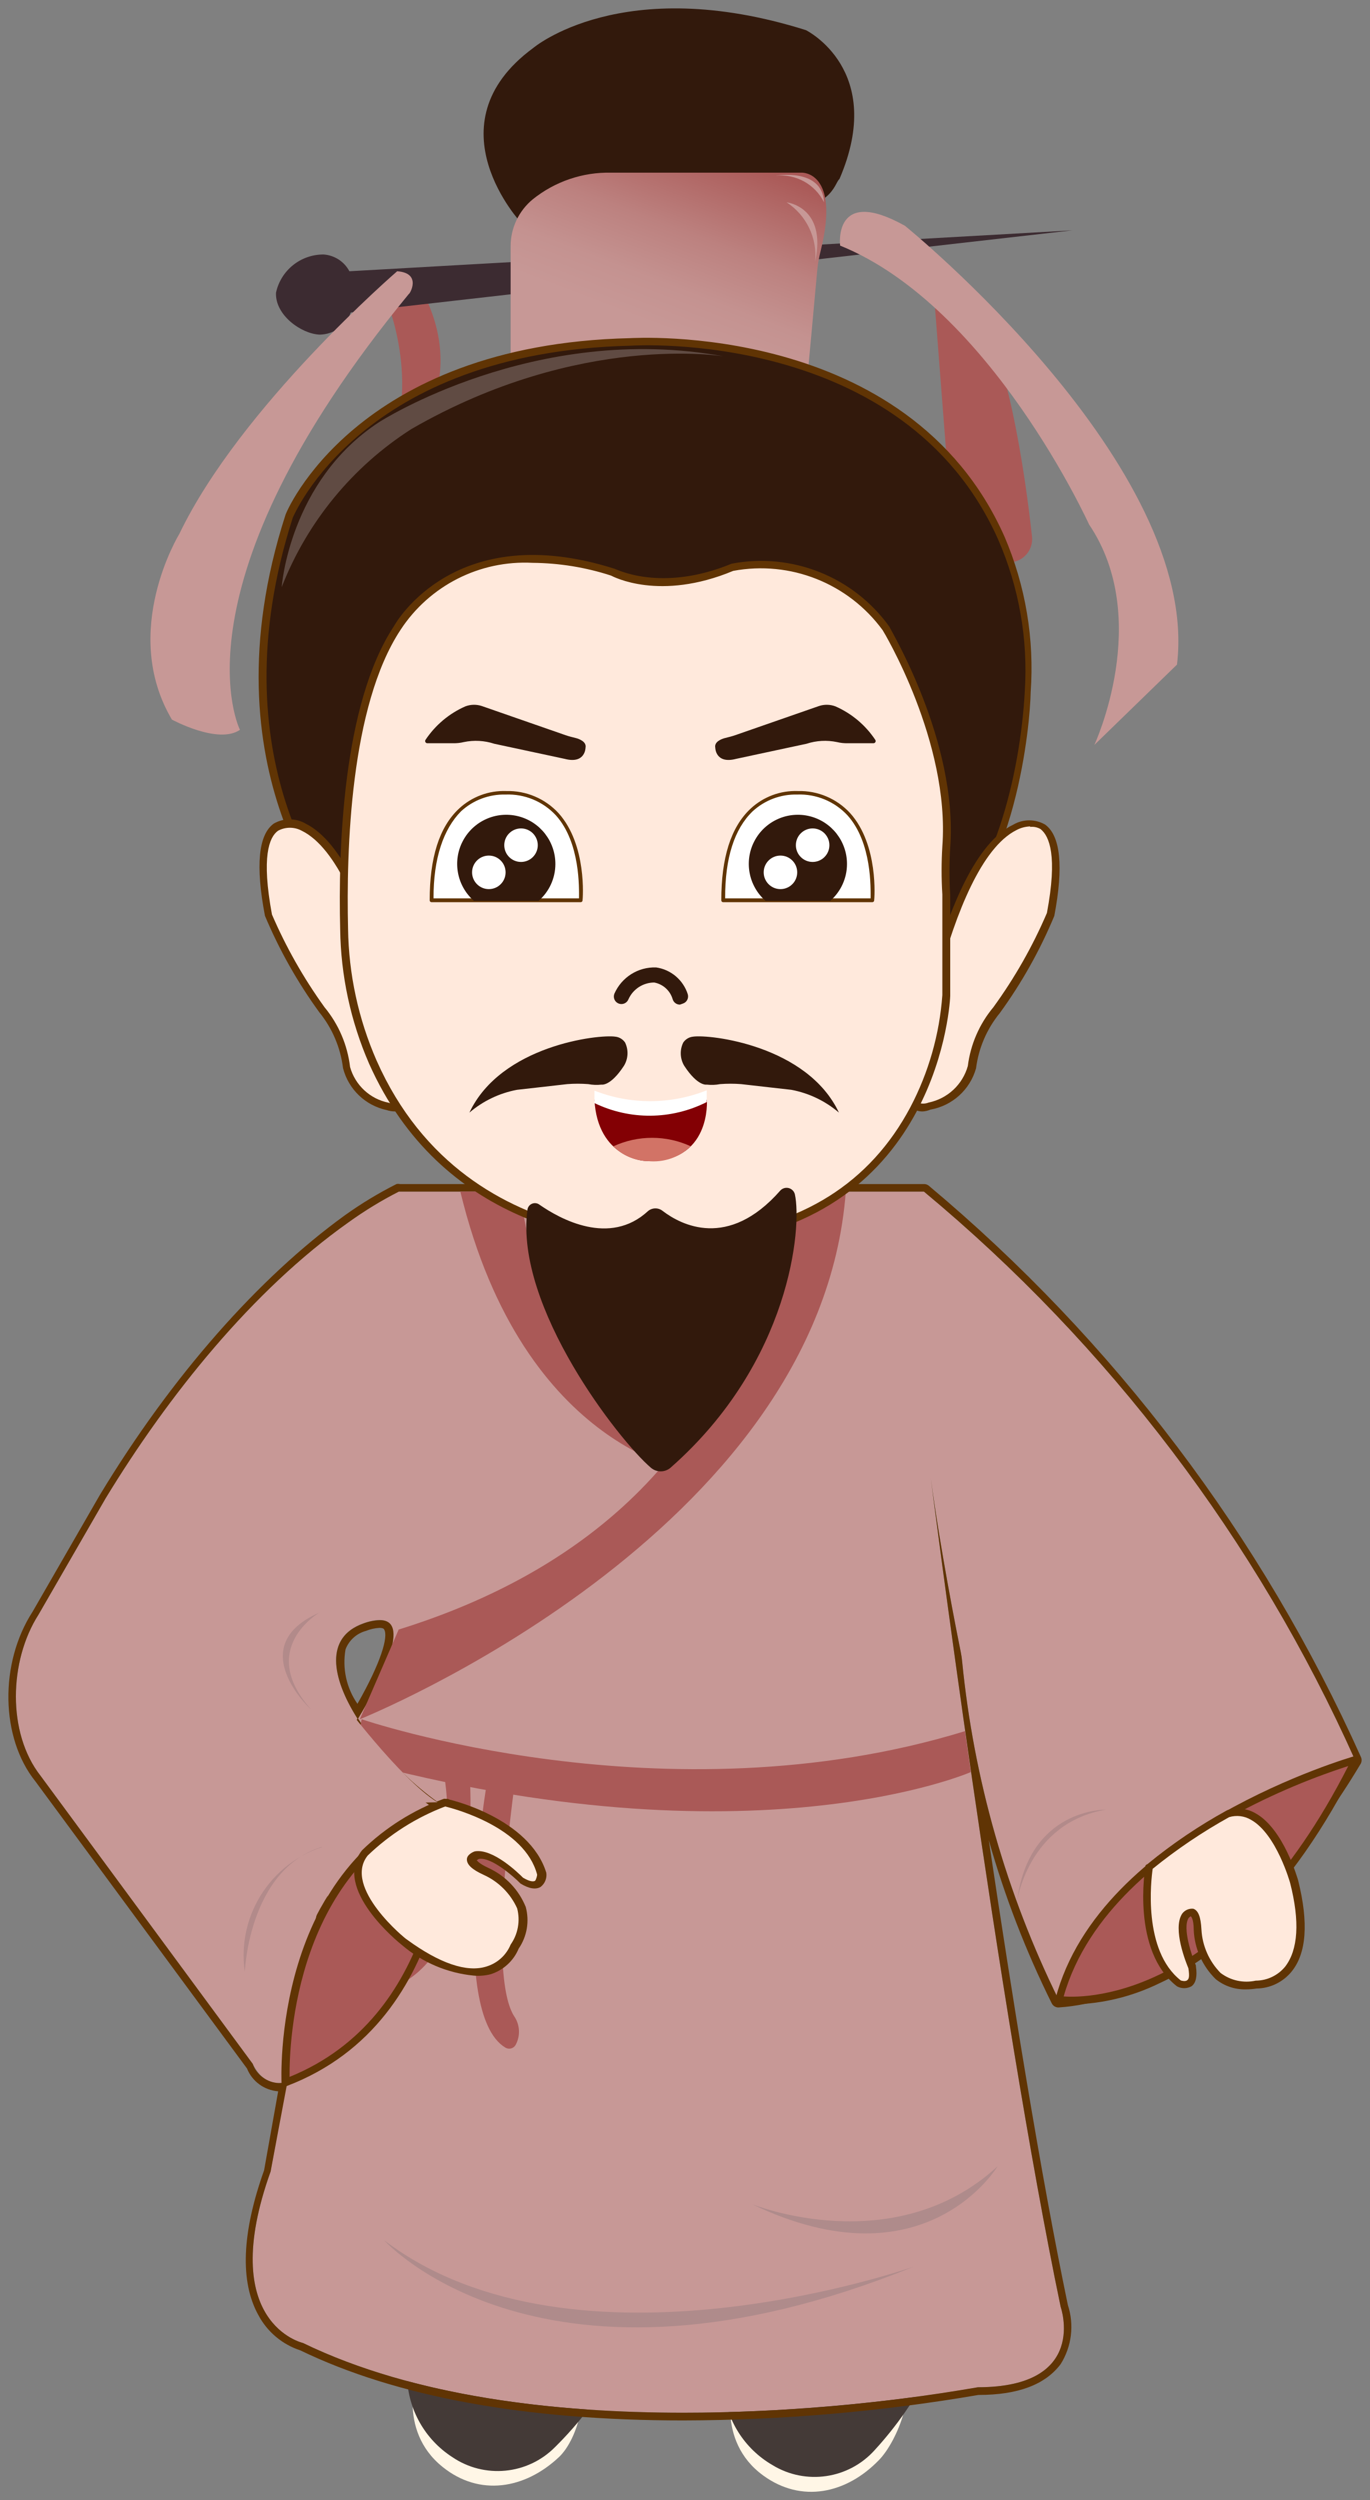 <?xml version="1.0" encoding="UTF-8"?><svg xmlns="http://www.w3.org/2000/svg" xmlns:xlink="http://www.w3.org/1999/xlink" width="81.745" height="149.115" viewBox="-0.468 -0.178 81.745 149.115" version="1.1">
    <rect x="-0.468" y="-0.178" width="81.745" height="149.115" fill="#808080" stroke="none"/>
    <!-- Generator: Sketch 46.2 (44496) - http://www.bohemiancoding.com/sketch -->
    <title>三国主题素材-16</title>
    <desc>Created with Sketch.</desc>
    <defs>
        <linearGradient x1="11.839%" y1="118.641%" x2="90.467%" y2="-6.848%" id="linearGradient-1">
            <stop stop-color="#C79896" offset="35%"/>
            <stop stop-color="#C49290" offset="48%"/>
            <stop stop-color="#BC817F" offset="65%"/>
            <stop stop-color="#AF6462" offset="85%"/>
            <stop stop-color="#AA5957" offset="92%"/>
        </linearGradient>
    </defs>
    <g id="Page-1" stroke="none" fill-rule="evenodd">
        <g id="三国主题素材-16" fill-rule="nonzero">
            <path d="M43.31,141.76 C43.31,141.76 42.18,145.37 45.08,147.47 C47.35,149.12 50.03,148.56 51.98,146.54 C53.09,145.4 54.4,142.11 53.16,140.86 L43.31,141.76 Z" id="Shape" fill="#FFF6E6" stroke-width="1"/>
            <path d="M42.7,142.21 C42.855,144.139 43.946,145.869 45.62,146.84 C47.607,148.056 50.178,147.677 51.73,145.94 C53.051,144.5 54.168,142.885 55.05,141.14 L42.7,142.21 Z" id="Shape" fill="#443A37" stroke-width="1"/>
            <path d="M24.45,141.17 C24.45,141.17 23.15,144.72 25.95,146.96 C28.14,148.72 30.84,148.28 32.88,146.37 C34.04,145.28 34.88,142.17 33.66,140.87 L24.45,141.17 Z" id="Shape" fill="#FFF6E6" stroke-width="1"/>
            <path d="M23.82,141.59 C23.88,143.525 24.885,145.308 26.51,146.36 C28.435,147.673 31.025,147.421 32.66,145.76 C34.05,144.387 35.244,142.829 36.21,141.13 L23.82,141.59 Z" id="Shape" fill="#443A37" stroke-width="1"/>
            <path d="M54.66,70.89 C65.711,80.073 74.509,91.666 80.38,104.78 C80.38,104.78 72.66,118.43 62.7,119.09 C59.582,112.761 57.631,105.921 56.94,98.9 C56.923,98.719 56.896,98.538 56.86,98.36 C56.62,97.18 55.63,92.18 55.07,87.98 C55.07,87.98 59.07,119.42 62.82,137.41 C62.82,137.41 64.51,142.2 57.88,142.2 C57.88,142.2 32.88,146.99 17.61,139.56 C17.61,139.56 12.43,138.4 15.68,129.33 L20.38,103.08 C20.38,103.08 25.6,95.08 21.21,96.64 C16.3,98.38 23.64,107.26 28.33,108.74 C28.33,108.74 17.7,129.01 14.61,122.91 L1.95,105.73 C-0.05,103.18 0.07,98.87 1.83,96.12 L1.83,96.12 L5.83,89.19 C9.56,83.06 14.59,76.78 20.33,72.72 C21.282,72.034 22.285,71.422 23.33,70.89 L54.66,70.89 Z" id="Shape" fill="#C79896" stroke-width="1"/>
            <path d="M54.66,70.89 C65.711,80.073 74.509,91.666 80.38,104.78 C80.38,104.78 72.66,118.43 62.7,119.09 C59.582,112.761 57.631,105.921 56.94,98.9 C56.923,98.719 56.897,98.538 56.86,98.36 C56.62,97.18 55.63,92.18 55.07,87.98 C55.07,87.98 59.07,119.42 62.82,137.41 C62.82,137.41 64.51,142.2 57.88,142.2 C52.08,143.203 46.206,143.711 40.32,143.72 C32.83,143.72 24.32,142.81 17.61,139.56 C17.61,139.56 12.43,138.4 15.68,129.33 L16.68,124 C20.92,123 28.38,108.75 28.38,108.75 C25.89,107.97 22.66,105.1 20.9,102.32 C21.95,100.57 24.22,96.45 22.21,96.45 C21.868,96.459 21.529,96.527 21.21,96.65 C18.91,97.47 19.3,99.86 20.86,102.32 C20.58,102.79 20.38,103.09 20.38,103.09 L16.63,124 C16.48,124.038 16.325,124.058 16.17,124.06 C15.465,124.029 14.849,123.574 14.61,122.91 L1.95,105.73 C-0.05,103.18 0.07,98.87 1.83,96.12 L5.83,89.19 C9.56,83.06 14.59,76.78 20.33,72.72 C21.282,72.034 22.285,71.422 23.33,70.89 L54.66,70.89 L54.66,70.89 Z M54.66,70.44 L23.39,70.44 C23.324,70.425 23.256,70.425 23.19,70.44 C22.113,70.982 21.08,71.608 20.1,72.31 C15,76 9.8,81.85 5.48,89 L1.48,95.94 C-0.52,99.03 -0.43,103.48 1.64,106.06 L14.27,123.19 C14.58,123.961 15.302,124.488 16.13,124.55 L15.29,129.26 C13.96,132.99 13.84,135.9 14.95,137.9 C15.481,138.897 16.377,139.649 17.45,140 C23.2,142.78 30.89,144.18 40.31,144.18 C46.209,144.164 52.096,143.656 57.91,142.66 C60.31,142.66 61.91,142.03 62.82,140.82 C63.48,139.769 63.638,138.479 63.25,137.3 C61.61,129.42 59.92,118.88 58.53,109.57 C59.48,112.926 60.739,116.186 62.29,119.31 C62.368,119.458 62.522,119.551 62.69,119.55 L62.69,119.55 C66.88,119.27 71.34,116.66 75.57,112 C77.517,109.843 79.246,107.498 80.73,105 C80.793,104.874 80.793,104.726 80.73,104.6 C74.822,91.439 66.003,79.789 54.94,70.53 C54.862,70.472 54.767,70.44 54.67,70.44 L54.66,70.44 Z M20.86,101.44 C20.203,100.493 19.948,99.325 20.15,98.19 C20.357,97.649 20.811,97.24 21.37,97.09 C21.625,96.987 21.895,96.926 22.17,96.91 C22.4,96.91 22.45,96.98 22.46,97.02 C22.7,97.44 22.28,98.95 20.86,101.44 Z M20.86,103.27 L20.92,103.17 C22.632,105.669 24.965,107.678 27.69,109 C25.6,112.91 20.49,121.49 17.22,123.28 L20.81,103.28 L20.86,103.27 Z" id="Shape" fill="#603404" stroke-width="1"/>
            <path d="M62.7,119.09 C62.7,119.09 72.47,120.8 80.38,104.78 C80.38,104.78 65.34,109 62.7,119.09 Z" id="Shape" fill="#AA5957" stroke-width="1"/>
            <path d="M63.55,119.37 C63.252,119.374 62.955,119.354 62.66,119.31 C62.598,119.3 62.543,119.263 62.51,119.21 C62.486,119.152 62.486,119.088 62.51,119.03 C65.16,108.91 80.2,104.61 80.35,104.56 C80.434,104.538 80.523,104.565 80.58,104.63 C80.627,104.703 80.627,104.797 80.58,104.87 C76.46,113.2 71.83,116.68 68.66,118.13 C67.065,118.904 65.322,119.327 63.55,119.37 L63.55,119.37 Z M62.98,118.89 C64.53,119.01 72.98,118.89 79.98,105.15 C77.444,105.97 74.995,107.038 72.67,108.34 C69,110.4 64.42,113.88 63,118.89 L62.98,118.89 Z" id="Shape" fill="#603404" stroke-width="1"/>
            <path d="M27,70.89 L30.59,70.89 C30.59,70.89 31.66,84.17 41.09,84.89 L41.09,87.68 C41.09,87.68 30.79,86.55 27,70.89 Z" id="Shape" fill="#AA5957" stroke-width="1"/>
            <path d="M45.32,70.89 C45.32,70.89 46.24,89.89 23.32,97.01 L21,102.36 C21,102.36 48.47,91.36 50,70.88 L45.32,70.89 Z" id="Shape" fill="#AA5957" stroke-width="1"/>
            <path d="M21.11,102.36 C21.11,102.36 39.23,108.56 57.11,103.07 L57.46,105.51 C57.46,105.51 44.41,111.22 20.65,104.8 L21.11,102.36 Z" id="Shape" fill="#AA5957" stroke-width="1"/>
            <path d="M26,105.5 C26,105.5 27.39,112.19 23.27,115.94 C22.733,116.418 22.425,117.101 22.42,117.82 L22.42,117.82 C22.419,117.997 22.507,118.162 22.654,118.259 C22.802,118.356 22.988,118.371 23.15,118.3 C24.64,117.63 27.87,115.3 27.59,106.3 L26,105.5 Z" id="Shape" fill="#AA5957" stroke-width="1"/>
            <path d="M28.6,106.06 C28.6,106.06 26.22,119.84 29.68,121.94 C29.783,122.005 29.907,122.024 30.025,121.994 C30.142,121.964 30.242,121.886 30.3,121.78 L30.3,121.78 C30.594,121.238 30.559,120.578 30.21,120.07 C29.57,119.07 28.97,115.97 30.21,106.44 L28.6,106.06 Z" id="Shape" fill="#AA5957" stroke-width="1"/>
            <path d="M44.4,131.28 C44.4,131.28 52.87,134.71 59.06,129.02 C59.06,129 54.77,136.26 44.4,131.28 Z" id="Shape" fill="#AF8B8B" stroke-width="1"/>
            <path d="M22.45,133.43 C22.45,133.43 31.88,144 54.07,135 C54.07,135 33.87,142.13 22.45,133.43 Z" id="Shape" fill="#AF8B8B" stroke-width="1"/>
            <path d="M19.34,109.82 C15.89,110.616 13.628,113.926 14.14,117.43 C14.14,117.43 14.38,110.78 19.34,109.82 Z" id="Shape" fill="#B28A8A" stroke-width="1"/>
            <path d="M60.21,113.26 C60.21,113.26 60.85,108.55 65.52,107.75 C65.51,107.75 60.9,107.66 60.21,113.26 Z" id="Shape" fill="#B28A8A" stroke-width="1"/>
            <path d="M68.13,111.16 C68.13,111.16 67.28,116.08 69.88,118.16 C69.88,118.16 70.88,118.65 70.69,117.16 C70.69,117.16 69.75,114.96 70.28,114.1 C70.28,114.1 70.91,113.3 70.99,114.96 C70.99,114.96 71.14,118.74 74.5,118.21 C74.5,118.21 78.34,118.4 76.76,112.06 C76.76,112.06 75.44,107.23 72.84,107.98 C71.174,108.891 69.598,109.956 68.13,111.16 Z" id="Shape" fill="#FFE9DC" stroke-width="1"/>
            <path d="M73.86,118.47 C73.21,118.484 72.576,118.268 72.07,117.86 C71.282,117.09 70.814,116.05 70.76,114.95 C70.76,114.21 70.58,114.11 70.58,114.11 C70.531,114.14 70.487,114.177 70.45,114.22 C70.08,114.82 70.64,116.47 70.89,117.05 L70.89,117.1 C70.98,117.69 70.89,118.1 70.62,118.29 C70.352,118.436 70.028,118.436 69.76,118.29 C67.04,116.17 67.85,111.29 67.88,111.09 C67.908,111.047 67.951,111.015 68,111 C69.481,109.786 71.071,108.711 72.75,107.79 C73.317,107.607 73.934,107.673 74.45,107.97 C76.13,108.91 76.96,111.88 76.99,111.97 C77.62,114.5 77.49,116.33 76.59,117.42 C76.075,118.046 75.31,118.412 74.5,118.42 C74.288,118.454 74.074,118.471 73.86,118.47 L73.86,118.47 Z M70.6,113.66 L70.73,113.66 C71.03,113.76 71.18,114.14 71.22,114.91 C71.274,115.88 71.679,116.797 72.36,117.49 C72.959,117.944 73.726,118.112 74.46,117.95 L74.46,117.95 C75.138,117.947 75.779,117.643 76.21,117.12 C76.99,116.12 77.1,114.42 76.51,112.12 C76.51,112.12 75.7,109.21 74.18,108.36 C73.785,108.124 73.31,108.066 72.87,108.2 L72.87,108.2 C71.263,109.092 69.737,110.122 68.31,111.28 C68.22,111.91 67.7,116.15 69.99,117.94 C69.99,117.94 70.23,118.02 70.35,117.94 C70.47,117.86 70.52,117.74 70.44,117.21 C70.3,116.87 69.49,114.88 70.06,113.97 C70.185,113.791 70.383,113.678 70.6,113.66 Z" id="Shape" fill="#603404" stroke-width="1"/>
            <path d="M26.18,107.3 C26.18,107.3 26.87,120.11 16.55,124.01 C16.55,124 15.82,111 26.18,107.3 Z" id="Shape" fill="#AA5957" stroke-width="1"/>
            <path d="M16.55,124.24 C16.511,124.251 16.469,124.251 16.43,124.24 C16.37,124.199 16.333,124.132 16.33,124.06 C16.33,123.93 15.7,110.88 26.11,107.13 C26.173,107.098 26.247,107.098 26.31,107.13 C26.371,107.17 26.409,107.237 26.41,107.31 C26.41,107.44 26.99,120.31 16.63,124.24 L16.55,124.24 Z M26,107.63 C17.1,111.07 16.79,121.71 16.81,123.69 C25.64,120.11 26,109.57 26,107.63 Z" id="Shape" fill="#603404" stroke-width="1"/>
            <path d="M26.08,107.32 C26.08,107.32 30.96,108.39 31.86,111.57 C31.86,111.57 31.92,112.71 30.65,111.95 C30.65,111.95 28.97,110.25 27.97,110.42 C27.97,110.42 26.97,110.7 28.5,111.42 C28.5,111.42 31.95,112.99 30.19,115.9 C30.19,115.9 28.91,119.53 23.65,115.68 C23.65,115.68 19.65,112.48 21.3,110.36 C22.666,109.027 24.293,107.991 26.08,107.32 Z" id="Shape" fill="#FFE9DC" stroke-width="1"/>
            <path d="M27.8,117.65 C26.22,117.496 24.726,116.861 23.52,115.83 C23.34,115.69 19.33,112.46 21.13,110.18 C22.521,108.827 24.18,107.781 26,107.11 C26.042,107.097 26.088,107.097 26.13,107.11 C26.33,107.11 31.13,108.25 32.13,111.52 C32.176,111.841 32.046,112.162 31.79,112.36 C31.5,112.53 31.1,112.47 30.59,112.16 L30.59,112.16 C30.15,111.71 28.84,110.57 28.11,110.69 C28.065,110.708 28.024,110.735 27.99,110.77 L27.99,110.77 C27.99,110.77 28.05,110.94 28.7,111.24 C29.699,111.704 30.485,112.53 30.9,113.55 C31.133,114.401 30.98,115.312 30.48,116.04 C30.175,116.774 29.559,117.334 28.8,117.57 C28.474,117.653 28.135,117.68 27.8,117.65 Z M26.1,107.56 C24.375,108.215 22.8,109.212 21.47,110.49 C19.96,112.4 23.76,115.49 23.8,115.49 C25.74,116.91 27.39,117.49 28.58,117.1 C29.223,116.899 29.743,116.423 30,115.8 C30.441,115.172 30.584,114.382 30.39,113.64 C29.989,112.752 29.278,112.041 28.39,111.64 C27.69,111.32 27.39,111.03 27.39,110.72 C27.39,110.41 27.82,110.25 27.86,110.24 C28.95,110.05 30.48,111.55 30.74,111.81 C31.21,112.09 31.39,112.03 31.45,112 C31.51,111.97 31.59,111.68 31.58,111.62 C30.84,108.81 26.66,107.7 26.09,107.56 L26.1,107.56 Z" id="Shape" fill="#603404" stroke-width="1"/>
            <path d="M22.49,17.45 C22.49,17.45 24.83,22.73 22.49,27.32 L25.49,23.4 C25.49,23.4 26.86,20.09 24,16 L22.49,17.45 Z" id="Shape" fill="#AA5957" stroke-width="1"/>
            <path d="M57.49,17.51 C59.63,20.58 60.69,28.01 61.11,31.82 C61.164,32.312 60.953,32.795 60.556,33.09 C60.158,33.384 59.635,33.445 59.18,33.25 L57.18,32.39 C56.699,32.186 56.371,31.731 56.33,31.21 L55.27,17.51" id="Shape" fill="#AA5957" stroke-width="1"/>
            <path d="M63.52,13.56 L20.38,16 C20.074,15.423 19.492,15.045 18.84,15 C17.473,14.993 16.288,15.944 16,17.28 C15.94,18.61 17.5,19.73 18.6,19.78 C19.435,19.771 20.176,19.245 20.46,18.46 L63.52,13.56 Z" id="Shape" fill="#3C2B31" stroke-width="1"/>
            <path d="M30.66,13.15 C30.66,13.15 25.12,7.27 31.34,2.69 C31.34,2.69 36.65,-1.83 47.62,1.62 C47.62,1.62 52.43,3.99 49.62,10.5 C49.28,10.78 49.28,12.42 45.1,12.59 L30.66,13.15 Z" id="Shape" fill="#32190C" stroke-width="1"/>
            <path d="M30,21.92 L30,14.51 C29.999,13.426 30.483,12.399 31.32,11.71 C32.644,10.645 34.301,10.082 36,10.12 L47.37,10.12 C47.37,10.12 49.68,10.03 48.5,14.78 C48.405,15.144 48.338,15.515 48.3,15.89 L47.75,21.89 C47.75,21.89 35.12,20.4 30,21.92 Z" id="Shape" fill="url(#linearGradient-1)" stroke-width="1"/>
            <path d="M20,54.58 C20,54.58 11.78,46.07 16.76,30.58 C16.76,30.58 20.68,20.58 37.11,20.18 C37.11,20.18 53.5,18.97 59.25,31.89 C60.482,34.782 61.01,37.924 60.79,41.06 C60.56,45.22 59.21,52.71 55.13,55.78 L20,54.58 Z" id="Shape" fill="#32190C" stroke-width="1"/>
            <path d="M55.18,56 L55.18,56 L20,54.81 C19.943,54.807 19.889,54.782 19.85,54.74 C19.77,54.65 11.6,45.95 16.56,30.55 C16.56,30.44 20.73,20.37 37.12,19.99 C37.28,19.99 53.73,18.92 59.47,31.83 C60.724,34.754 61.259,37.936 61.03,41.11 C61,42.95 60.2,52.31 55.31,56 C55.268,56.013 55.222,56.013 55.18,56 L55.18,56 Z M20.18,54.32 L55.18,55.55 C58.8,52.76 60.41,46 60.68,41.04 C60.878,37.943 60.333,34.844 59.09,32 C53.47,19.39 37.34,20.43 37.17,20.44 C21.07,20.81 17.06,30.6 17,30.7 C12.37,45.13 19.42,53.54 20.15,54.36 L20.18,54.32 Z" id="Shape" fill="#603404" stroke-width="1"/>
            <path d="M16.34,34.84 C16.34,34.84 16.78,28.51 22.15,25 C22.15,25 31.45,19 42.74,21.08 C42.74,21.08 34.14,19.61 24.08,25.41 C20.566,27.654 17.855,30.956 16.34,34.84 L16.34,34.84 Z" id="Shape" fill="#604B43" stroke-width="1"/>
            <path d="M46.47,11.89 C46.47,11.89 48.88,12.15 48.17,15.43 C48.307,14.026 47.651,12.662 46.47,11.89 L46.47,11.89 Z" id="Shape" fill="#C79896" stroke-width="1"/>
            <path d="M45.82,10.3 C45.82,10.3 48.6,9.81 48.7,11.89 C48.165,10.812 47.017,10.179 45.82,10.3 L45.82,10.3 Z" id="Shape" fill="#C79896" stroke-width="1"/>
            <path d="M49.66,14.47 C49.66,14.47 49.22,10.88 53.53,13.29 C53.53,13.29 71.19,27.59 69.76,39.46 L64.83,44.25 C64.83,44.25 68.32,36.75 64.52,31.11 C64.51,31.11 58.63,18.1 49.66,14.47 Z" id="Shape" fill="#C79896" stroke-width="1"/>
            <path d="M23.23,16 C23.23,16 13.89,24.05 10.23,31.67 C10.23,31.67 6.67,37.47 9.79,42.74 C9.79,42.74 12.55,44.24 13.85,43.35 C13.85,43.35 9.52,34.86 23.93,17.35 C23.95,17.41 24.75,16.11 23.23,16 Z" id="Shape" fill="#C79896" stroke-width="1"/>
            <circle id="Oval" fill="#FFFFFF" cx="48.34" cy="50.99" r="1" stroke-width="1"/>
            <circle id="Oval" fill="#FFFFFF" cx="46.42" cy="52.61" r="1" stroke-width="1"/>
            <circle id="Oval" fill="#FFFFFF" cx="30.95" cy="50.99" r="1" stroke-width="1"/>
            <circle id="Oval" fill="#FFFFFF" cx="29.02" cy="52.61" r="1" stroke-width="1"/>
            <path d="M17.63,49.16 C17.63,49.16 14.16,47.16 15.52,54.36 C16.372,56.354 17.445,58.246 18.72,60 C19.526,60.98 20.036,62.17 20.19,63.43 C20.512,64.617 21.475,65.522 22.68,65.77 C22.68,65.77 23.74,66.15 23.85,65.13 C23.85,65.17 22,51.31 17.63,49.16 Z" id="Shape" fill="#FFE9DC" stroke-width="1"/>
            <path d="M23.1,66.11 C22.933,66.11 22.768,66.083 22.61,66.03 C21.336,65.76 20.325,64.791 20,63.53 C19.85,62.305 19.358,61.148 18.58,60.19 C17.282,58.404 16.195,56.475 15.34,54.44 C14.77,51.44 14.95,49.6 15.87,48.94 C16.455,48.604 17.175,48.604 17.76,48.94 C22.19,51.13 24.02,64.56 24.1,65.13 C24.099,65.457 23.939,65.763 23.67,65.95 C23.501,66.06 23.302,66.115 23.1,66.11 Z M15.74,54.32 C16.585,56.29 17.645,58.162 18.9,59.9 C19.739,60.916 20.267,62.152 20.42,63.46 C20.725,64.546 21.614,65.369 22.72,65.59 C22.941,65.678 23.189,65.678 23.41,65.59 C23.547,65.489 23.628,65.33 23.63,65.16 C23.63,65.08 21.75,51.44 17.54,49.37 L17.54,49.37 C17.097,49.13 16.563,49.13 16.12,49.37 C15.59,49.75 15.12,50.92 15.76,54.37 L15.74,54.32 Z" id="Shape" fill="#603404" stroke-width="1"/>
            <path d="M60.07,49.16 C60.07,49.16 63.54,47.16 62.18,54.36 C61.334,56.353 60.268,58.245 59,60 C58.194,60.98 57.684,62.17 57.53,63.43 C57.218,64.648 56.234,65.578 55,65.82 C55,65.82 53.94,66.2 53.83,65.18 C53.85,65.17 55.69,51.31 60.07,49.16 Z" id="Shape" fill="#FFE9DC" stroke-width="1"/>
            <path d="M54.6,66.11 C54.407,66.117 54.216,66.069 54.05,65.97 C53.795,65.794 53.636,65.509 53.62,65.2 C53.7,64.57 55.54,51.14 60,49 C60.585,48.664 61.305,48.664 61.89,49 C62.81,49.66 63,51.5 62.44,54.45 C61.586,56.5 60.496,58.443 59.19,60.24 C58.416,61.185 57.924,62.328 57.77,63.54 C57.41,64.814 56.354,65.77 55.05,66 C54.907,66.062 54.755,66.099 54.6,66.11 Z M61,49.11 C60.714,49.12 60.433,49.195 60.18,49.33 L60.18,49.33 C56,51.43 54.09,65.07 54.07,65.2 C54.085,65.353 54.165,65.491 54.29,65.58 C54.499,65.664 54.731,65.664 54.94,65.58 C56.067,65.349 56.97,64.508 57.28,63.4 C57.441,62.112 57.969,60.897 58.8,59.9 C60.074,58.149 61.148,56.261 62,54.27 C62.64,50.87 62.15,49.69 61.62,49.27 C61.433,49.161 61.215,49.115 61,49.14 L61,49.11 Z" id="Shape" fill="#603404" stroke-width="1"/>
            <path d="M23.22,37.33 C23.22,37.33 26.56,31 36.12,34 C36.12,34 38.87,35.52 43.25,33.7 C46.752,33.022 50.329,34.443 52.41,37.34 C52.41,37.34 56.47,44 56,50.36 C55.94,51.312 55.94,52.268 56,53.22 L56,59.22 C56,59.22 55.62,72.42 41.68,73.78 C41.68,73.78 27.44,75.94 21.76,63.2 C20.68,60.711 20.102,58.033 20.06,55.32 C19.95,50.67 20.18,42 23.22,37.33 Z" id="Shape" fill="#FFE9DC" stroke-width="1"/>
            <path d="M39.41,74.09 C35.1,74.09 25.85,72.9 21.55,63.25 C20.452,60.724 19.867,58.004 19.83,55.25 C19.71,50.5 19.97,41.83 23.03,37.18 C23.2,36.87 26.76,30.75 36.19,33.74 C36.26,33.74 38.95,35.19 43.19,33.44 C46.791,32.756 50.462,34.223 52.6,37.2 C52.6,37.28 56.7,44 56.23,50.38 C56.172,51.322 56.172,52.268 56.23,53.21 L56.23,59.21 C56.23,59.35 55.68,72.63 41.71,74 C40.946,74.08 40.178,74.11 39.41,74.09 Z M31.31,33.39 C28.158,33.225 25.157,34.748 23.43,37.39 L23.43,37.39 C20.43,41.94 20.19,50.51 20.3,55.21 C20.337,57.917 20.915,60.589 22,63.07 C27.51,75.51 41.5,73.54 41.64,73.52 C47.35,72.96 51.45,70.38 53.85,65.86 C54.941,63.786 55.591,61.508 55.76,59.17 L55.76,53.17 C55.7,52.214 55.7,51.256 55.76,50.3 C56.22,44.06 52.24,37.47 52.2,37.41 C50.156,34.611 46.687,33.234 43.28,33.87 C38.89,35.7 36.11,34.21 35.99,34.15 C34.478,33.659 32.9,33.403 31.31,33.39 L31.31,33.39 Z" id="Shape" fill="#603404" stroke-width="1"/>
            <path d="M28.28,41.93 L33.28,43.67 C33.48,43.74 33.69,43.79 33.89,43.84 C34.09,43.89 34.54,44.06 34.47,44.41 C34.47,44.41 34.47,45.41 33.22,45.08 L29.02,44.18 C28.436,43.989 27.812,43.954 27.21,44.08 C27.001,44.131 26.785,44.155 26.57,44.15 L25.03,44.15 C24.982,44.15 24.939,44.124 24.916,44.083 C24.893,44.041 24.894,43.99 24.92,43.95 C25.506,43.069 26.332,42.375 27.3,41.95 C27.615,41.831 27.961,41.824 28.28,41.93 L28.28,41.93 Z" id="Shape" fill="#32190C" stroke-width="1"/>
            <path d="M48.4,41.93 L43.4,43.67 C43.2,43.74 42.99,43.79 42.79,43.84 C42.59,43.89 42.14,44.06 42.21,44.41 C42.21,44.41 42.21,45.41 43.46,45.08 L47.66,44.18 C48.244,43.989 48.868,43.954 49.47,44.08 C49.679,44.131 49.895,44.155 50.11,44.15 L51.65,44.15 C51.698,44.15 51.741,44.124 51.764,44.083 C51.787,44.041 51.786,43.99 51.76,43.95 C51.174,43.069 50.348,42.375 49.38,41.95 C49.065,41.831 48.719,41.824 48.4,41.93 L48.4,41.93 Z" id="Shape" fill="#32190C" stroke-width="1"/>
            <path d="M40.1,59.74 C39.902,59.74 39.727,59.61 39.67,59.42 C39.521,58.906 39.096,58.519 38.57,58.42 L38.57,58.42 C37.905,58.421 37.302,58.813 37.03,59.42 C36.939,59.652 36.677,59.766 36.445,59.675 C36.213,59.584 36.099,59.322 36.19,59.09 C36.62,58.106 37.607,57.484 38.68,57.52 C39.565,57.647 40.299,58.268 40.57,59.12 C40.641,59.357 40.507,59.608 40.27,59.68 L40.1,59.74 Z" id="Shape" fill="#32190C" stroke-width="1"/>
            <path d="M35,65.41 C37.159,66.246 39.551,66.246 41.71,65.41 C41.71,65.41 42,69.25 38,69.06 C38,69.06 35.19,68.91 35,65.41 Z" id="Shape" fill="#830004" stroke-width="1"/>
            <path d="M36.13,68.19 C37.596,67.513 39.284,67.513 40.75,68.19 C40.067,68.85 39.125,69.173 38.18,69.07 C37.409,69.051 36.675,68.736 36.13,68.19 Z" id="Shape" fill="#D27366" stroke-width="1"/>
            <path d="M35,64.87 L35,65.61 C37.12,66.636 39.598,66.614 41.7,65.55 L41.7,64.85 C39.55,65.706 37.155,65.713 35,64.87 L35,64.87 Z" id="Shape" fill="#FFFFFF" stroke-width="1"/>
            <path d="M41.7,64.51 C41.7,64.51 41.17,64.63 40.36,63.39 C40.105,62.967 40.082,62.443 40.3,62 C40.433,61.804 40.645,61.676 40.88,61.65 C41.88,61.5 47.7,62.17 49.59,66.18 C48.778,65.486 47.799,65.017 46.75,64.82 L43.75,64.48 C43.334,64.448 42.916,64.448 42.5,64.48 C42.236,64.531 41.967,64.541 41.7,64.51 Z" id="Shape" fill="#32190C" stroke-width="1"/>
            <path d="M35.42,64.51 C35.42,64.51 35.95,64.63 36.76,63.39 C37.019,62.969 37.045,62.445 36.83,62 C36.697,61.804 36.485,61.676 36.25,61.65 C35.25,61.5 29.43,62.17 27.54,66.18 C28.352,65.486 29.331,65.017 30.38,64.82 L33.38,64.48 C33.796,64.448 34.214,64.448 34.63,64.48 C34.89,64.53 35.157,64.54 35.42,64.51 Z" id="Shape" fill="#32190C" stroke-width="1"/>
            <path d="M31.72,71.67 C32.94,72.52 35.91,74.17 38.2,72.05 C38.455,71.839 38.825,71.839 39.08,72.05 C40.16,72.87 42.97,74.37 46.08,70.84 C46.205,70.696 46.399,70.634 46.584,70.678 C46.769,70.722 46.914,70.866 46.96,71.05 C47.39,72.98 46.72,81.05 39.54,87.36 C39.203,87.648 38.707,87.648 38.37,87.36 C36.5,85.77 30.24,77.78 31,72 C31.011,71.835 31.111,71.689 31.262,71.62 C31.412,71.551 31.588,71.57 31.72,71.67 Z" id="Shape" fill="#32190C" stroke-width="1"/>
            <path d="M42.68,53.51 L51.58,53.51 C51.58,53.51 52.13,47.17 47.13,47.09 C47.13,47.1 42.6,46.7 42.68,53.51 Z" id="Shape" fill="#FFFFFF" stroke-width="1"/>
            <path d="M51.58,53.63 L42.68,53.63 C42.619,53.63 42.57,53.581 42.57,53.52 C42.57,51 43.13,49.16 44.32,48.05 C45.083,47.34 46.098,46.962 47.14,47 C48.322,46.97 49.459,47.451 50.26,48.32 C51.96,50.21 51.71,53.41 51.69,53.54 C51.68,53.593 51.634,53.631 51.58,53.63 Z M42.8,53.4 L51.48,53.4 C51.48,52.83 51.57,50.08 50.1,48.45 C49.328,47.619 48.233,47.166 47.1,47.21 C46.117,47.185 45.163,47.543 44.44,48.21 C43.35,49.26 42.79,51 42.8,53.4 Z" id="Shape" fill="#603404" stroke-width="1"/>
            <path d="M50.07,51.36 C50.077,50.008 49.157,48.827 47.845,48.502 C46.533,48.176 45.168,48.791 44.543,49.99 C43.917,51.188 44.193,52.659 45.21,53.55 L49.07,53.55 C49.704,52.999 50.068,52.2 50.07,51.36 Z" id="Shape" fill="#32190C" stroke-width="1"/>
            <circle id="Oval" fill="#FFFFFF" cx="48.02" cy="50.23" r="1" stroke-width="1"/>
            <circle id="Oval" fill="#FFFFFF" cx="46.1" cy="51.85" r="1" stroke-width="1"/>
            <path d="M25.29,53.51 L34.19,53.51 C34.19,53.51 34.74,47.17 29.74,47.09 C29.73,47.1 25.21,46.7 25.29,53.51 Z" id="Shape" fill="#FFFFFF" stroke-width="1"/>
            <path d="M34.18,53.63 L25.28,53.63 C25.219,53.63 25.17,53.581 25.17,53.52 C25.17,51 25.73,49.16 26.92,48.05 C27.683,47.34 28.698,46.962 29.74,47 C30.922,46.97 32.059,47.451 32.86,48.32 C34.56,50.21 34.31,53.41 34.29,53.54 C34.28,53.593 34.234,53.631 34.18,53.63 L34.18,53.63 Z M25.4,53.4 L34.08,53.4 C34.08,52.83 34.17,50.08 32.7,48.45 C31.928,47.619 30.833,47.166 29.7,47.21 C28.717,47.185 27.763,47.543 27.04,48.21 C26,49.26 25.39,51 25.4,53.4 Z" id="Shape" fill="#603404" stroke-width="1"/>
            <path d="M32.67,51.36 C32.677,50.008 31.757,48.827 30.445,48.502 C29.133,48.176 27.768,48.791 27.143,49.99 C26.517,51.188 26.793,52.659 27.81,53.55 L31.67,53.55 C32.304,52.999 32.668,52.2 32.67,51.36 L32.67,51.36 Z" id="Shape" fill="#32190C" stroke-width="1"/>
            <circle id="Oval" fill="#FFFFFF" cx="30.62" cy="50.23" r="1" stroke-width="1"/>
            <circle id="Oval" fill="#FFFFFF" cx="28.7" cy="51.85" r="1" stroke-width="1"/>
            <path d="M19.8,101.09 C19.8,101.09 23.36,105.89 25.63,107.31 L18.63,107.48 L19.8,101.09 Z" id="Shape" fill="#C79896" stroke-width="1"/>
            <path d="M18.59,96 C18.59,96 14.86,98.14 18.08,101.76 C18.08,101.79 14,98 18.59,96 Z" id="Shape" fill="#B28A8A" stroke-width="1"/>
            <path d="M19.11,107 L18.2,114.5 L18.11,114.68 C18.436,113.99 18.806,113.321 19.22,112.68 L20.67,107.28 L19.11,106.94" id="Shape" fill="#C79896" stroke-width="1"/>
        </g>
    </g>
</svg>